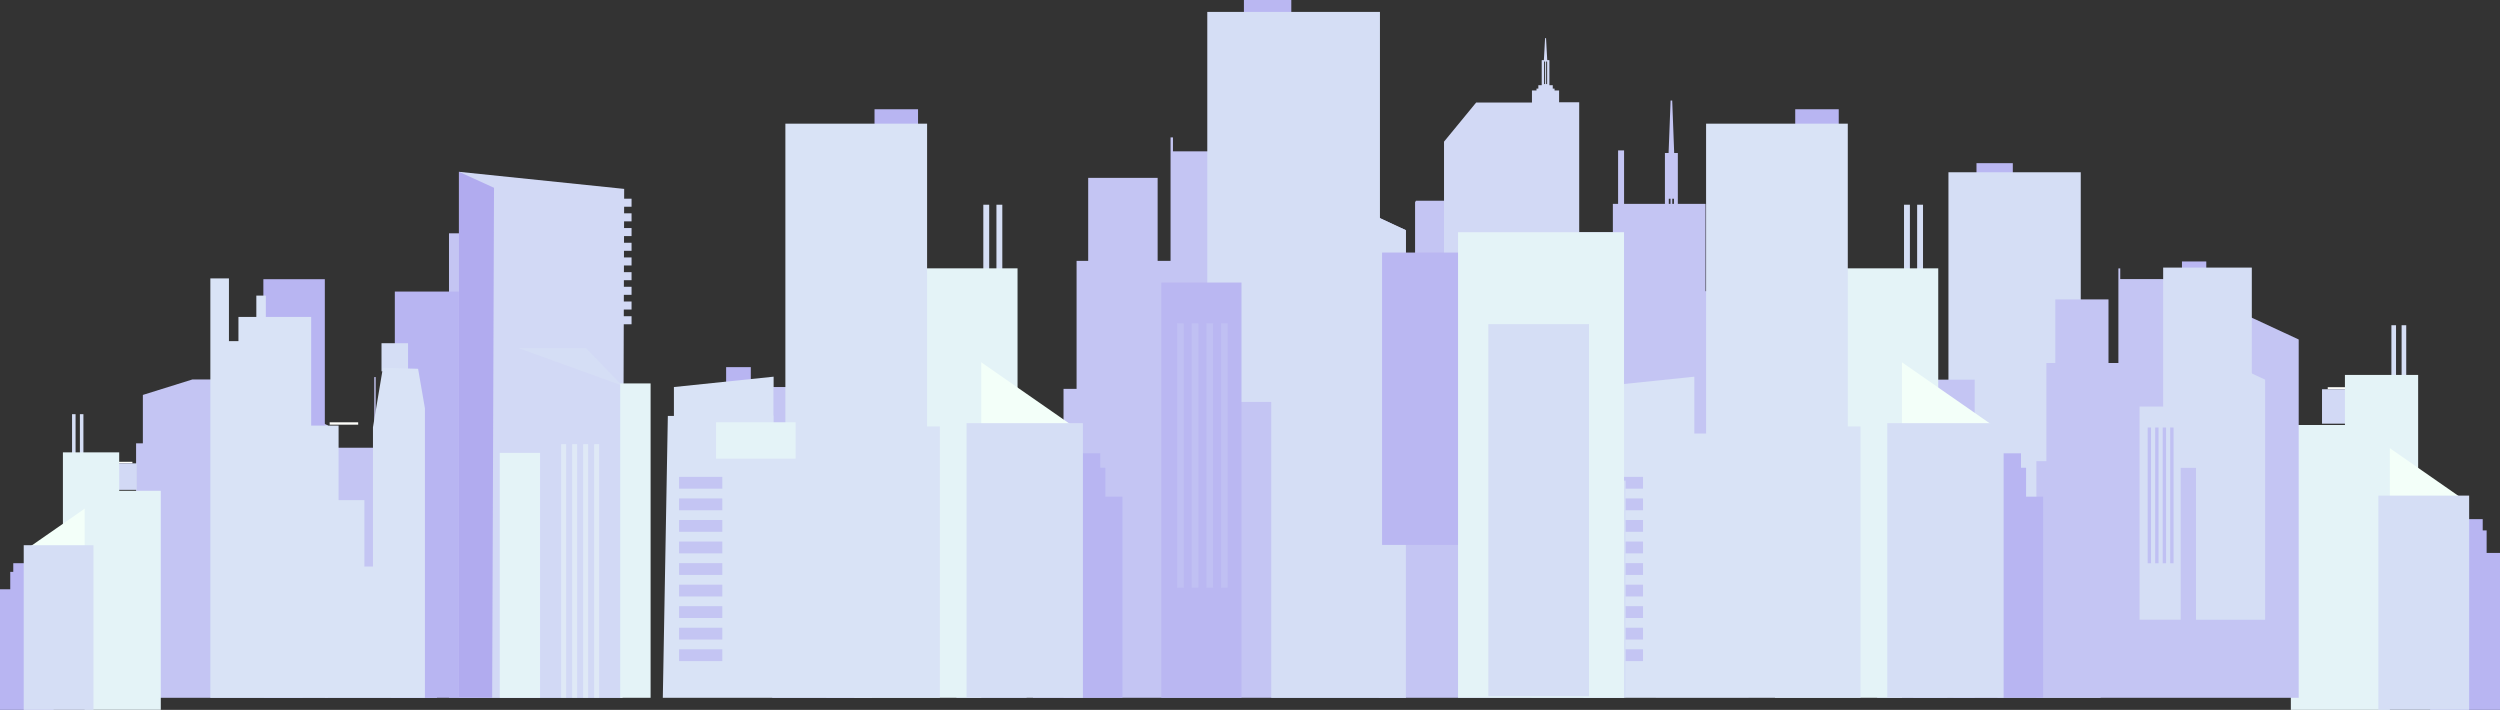 <svg xmlns="http://www.w3.org/2000/svg" viewBox="0 0 497.5 141.26"><rect x="0" y="0" width="497.5" height="141.26" fill="#333333" stroke="none"/><defs><style>.cls-1{fill:#c4c5f3;}.cls-2{fill:#b8b5f2;}.cls-3{fill:#fffffb;}.cls-4{fill:#d2d9f5;}.cls-5{fill:#d5def5;}.cls-6{fill:#e4f3f7;}.cls-12,.cls-7{fill:#f3fff9;}.cls-8{fill:#bab7f2;}.cls-9{fill:#c0c0f3;}.cls-10{fill:#d9e3f6;}.cls-11{fill:#b1abef;}.cls-12{opacity:0.43;}</style></defs><title>Asset 1</title><g id="Layer_2" data-name="Layer 2"><g id="OBJECTS"><rect class="cls-1" x="330.19" y="50.71" width="4.83" height="2.04" transform="translate(665.21 103.45) rotate(180)"/><rect class="cls-1" x="329.57" y="52.3" width="6.07" height="0.89" transform="translate(665.21 105.48) rotate(180)"/><rect class="cls-1" x="328.06" y="53.18" width="9.1" height="2.3" transform="translate(665.21 108.67) rotate(180)"/><polygon class="cls-1" points="332.04 30.63 333.17 30.63 332.77 20 332.45 20 332.04 30.63"/><path class="cls-1" d="M331.32,30.45v20.7h2.57V30.45Zm1.46,9.1h.34V50.26h-.34Zm-.69,0h.34V50.26h-.34Z"/><rect class="cls-1" x="190.33" y="90.21" width="13.96" height="48.65"/><polygon class="cls-1" points="279.77 138.86 279.77 45.81 245.96 30.11 233.42 30.11 233.42 27.34 232.94 27.34 232.94 51.91 230.37 51.91 230.37 35.39 216.55 35.39 216.55 51.91 214.24 51.91 214.24 77.38 211.64 77.38 211.64 138.86 279.77 138.86"/><polygon class="cls-1" points="65.25 138.86 65.25 84.66 45.56 75.52 38.26 75.52 28.43 78.59 28.43 88.22 27.08 88.22 27.08 103.05 25.57 103.05 25.57 138.86 65.25 138.86"/><rect class="cls-1" x="164.44" y="85.42" width="9.07" height="53.44"/><rect class="cls-1" x="153.67" y="77.02" width="16.77" height="61.84"/><rect class="cls-1" x="138.3" y="88.85" width="12.5" height="49.2"/><rect class="cls-1" x="162.49" y="31.08" width="21.7" height="106.97"/><rect class="cls-1" x="320.95" y="40.58" width="18.44" height="92.45" transform="translate(660.35 173.6) rotate(180)"/><rect class="cls-1" x="329.51" y="57.95" width="18.44" height="80.8"/><path class="cls-1" d="M322,29.93V46.22H309.5V39.94h-6.85V37.33H299v2.61H281.78c-.06.1-.11.2-.18.3V68.18h-7.21v70.68h48.8V29.93Z"/><polygon class="cls-1" points="64.67 138.86 64.67 85.61 67.3 89.1 74.48 89.1 74.48 75.03 74.76 75.03 74.76 89.1 76.23 89.1 76.23 79.64 84.13 79.64 84.13 89.1 85.46 89.1 85.46 103.68 86.94 103.68 86.94 138.86 64.67 138.86"/><rect class="cls-1" x="89.35" y="46.43" width="13.96" height="92.43"/><polygon class="cls-1" points="103.21 138.86 103.21 69.28 116.61 69.28 123.81 76.73 123.81 138.86 103.21 138.86"/><polygon class="cls-2" points="218.96 90.21 218.96 93.08 219.97 93.08 219.97 98.84 223.37 98.84 223.37 138.86 205.56 138.86 205.56 90.21 218.96 90.21"/><rect class="cls-3" x="179.43" y="56.54" width="5.85" height="0.52"/><rect class="cls-4" x="177.96" y="57.07" width="8.77" height="8.79"/><rect class="cls-5" x="195.68" y="40.74" width="1.17" height="43.49" transform="translate(392.53 124.97) rotate(180)"/><rect class="cls-5" x="198.28" y="40.74" width="1.17" height="43.49" transform="translate(397.74 124.97) rotate(180)"/><rect class="cls-6" x="183.81" y="53.4" width="18.68" height="48.45"/><polygon class="cls-7" points="214.42 85.41 193.43 85.41 193.43 70.82 214.42 85.41"/><rect class="cls-6" x="170.01" y="66.18" width="25.26" height="72.68"/><rect class="cls-5" x="192.35" y="84.21" width="23.15" height="54.65"/><polygon class="cls-2" points="494.06 103.31 494.06 105.55 494.84 105.55 494.84 110.04 497.5 110.04 497.5 141.26 483.6 141.26 483.6 103.31 494.06 103.31"/><rect class="cls-3" x="463.22" y="77.05" width="4.56" height="0.41"/><rect class="cls-4" x="462.08" y="77.46" width="6.84" height="6.85"/><rect class="cls-5" x="475.89" y="64.73" width="0.92" height="33.92" transform="translate(952.7 163.37) rotate(180)"/><rect class="cls-5" x="477.93" y="64.73" width="0.92" height="33.92" transform="translate(956.77 163.37) rotate(180)"/><rect class="cls-6" x="466.64" y="74.61" width="14.57" height="37.79"/><polygon class="cls-7" points="490.51 99.57 474.14 99.57 474.14 88.19 490.51 99.57"/><rect class="cls-6" x="455.88" y="84.57" width="19.7" height="56.69"/><rect class="cls-5" x="473.3" y="98.63" width="18.06" height="42.62"/><polygon class="cls-2" points="2.64 112.08 2.64 113.8 2.04 113.8 2.04 117.26 0 117.26 0 141.26 10.68 141.26 10.68 112.08 2.64 112.08"/><rect class="cls-3" x="22.85" y="91.9" width="3.51" height="0.31" transform="translate(49.2 184.11) rotate(180)"/><rect class="cls-4" x="21.97" y="92.21" width="5.26" height="5.27" transform="translate(49.2 189.69) rotate(180)"/><rect class="cls-5" x="15.9" y="82.42" width="0.7" height="26.08"/><rect class="cls-5" x="14.34" y="82.42" width="0.7" height="26.08"/><rect class="cls-6" x="12.52" y="90.01" width="11.2" height="29.05" transform="translate(36.24 209.08) rotate(180)"/><polygon class="cls-7" points="5.37 109.2 17.95 109.2 17.95 100.46 5.37 109.2"/><rect class="cls-6" x="16.85" y="97.67" width="15.15" height="43.58"/><rect class="cls-5" x="4.72" y="108.49" width="13.88" height="32.77"/><rect class="cls-8" x="247.54" width="9.43" height="62.81"/><rect class="cls-5" x="240.25" y="2.37" width="34.36" height="77.61"/><rect class="cls-7" x="236.38" y="60.31" width="6.24" height="1.66" transform="translate(479 122.28) rotate(180)"/><rect class="cls-7" x="235.58" y="61.61" width="7.83" height="0.72" transform="translate(479 123.94) rotate(180)"/><rect class="cls-8" x="233.63" y="62.33" width="11.74" height="12.1" transform="translate(479 136.76) rotate(180)"/><polygon class="cls-5" points="252.98 33.37 252.98 138.86 279.77 138.86 279.77 45.81 252.98 33.37"/><rect class="cls-8" x="231.1" y="56.23" width="15.96" height="82.63"/><rect class="cls-9" x="242.99" y="64.34" width="1.31" height="52.62"/><rect class="cls-9" x="240.08" y="64.34" width="1.31" height="52.62"/><rect class="cls-9" x="237.16" y="64.34" width="1.31" height="52.62"/><rect class="cls-9" x="234.25" y="64.34" width="1.31" height="52.62"/><rect class="cls-5" x="253.24" y="54.52" width="9.22" height="9.79"/><rect class="cls-8" x="393.32" y="32.47" width="7.23" height="48.12"/><rect class="cls-5" x="387.74" y="34.28" width="26.33" height="59.47"/><rect class="cls-7" x="384.77" y="78.67" width="4.78" height="1.27" transform="translate(774.33 158.62) rotate(180)"/><rect class="cls-7" x="384.16" y="79.67" width="6" height="0.55" transform="translate(774.33 159.89) rotate(180)"/><rect class="cls-8" x="382.66" y="80.22" width="9" height="9.27" transform="translate(774.33 169.72) rotate(180)"/><polygon class="cls-5" points="397.49 58.03 397.49 138.86 418.02 138.86 418.02 67.56 397.49 58.03"/><rect class="cls-1" x="380.73" y="75.55" width="12.23" height="63.31"/><rect class="cls-9" x="389.84" y="81.76" width="1" height="40.32"/><rect class="cls-9" x="387.61" y="81.76" width="1" height="40.32"/><rect class="cls-9" x="385.38" y="81.76" width="1" height="40.32"/><rect class="cls-9" x="383.14" y="81.76" width="1" height="40.32"/><rect class="cls-5" x="397.69" y="74.24" width="7.06" height="7.5"/><rect class="cls-2" x="144.5" y="73.05" width="4.91" height="7.24" transform="translate(293.91 153.35) rotate(180)"/><rect class="cls-2" x="147.62" y="77.15" width="6.4" height="5.51" transform="translate(301.65 159.82) rotate(180)"/><rect class="cls-2" x="174.03" y="21.75" width="8.66" height="8.92" transform="translate(356.72 52.41) rotate(180)"/><polygon class="cls-10" points="131.9 138.86 132.9 82.77 134.11 82.77 134.11 77.02 153.95 74.96 153.95 86.28 156.29 86.28 156.29 24.61 184.49 24.61 184.49 84.87 187.03 84.87 187.03 138.86 131.9 138.86"/><rect class="cls-1" x="135.14" y="94.9" width="8.6" height="2.35" transform="translate(278.88 192.15) rotate(180)"/><rect class="cls-1" x="135.14" y="99.19" width="8.6" height="2.35" transform="translate(278.88 200.73) rotate(180)"/><rect class="cls-1" x="135.14" y="103.48" width="8.6" height="2.35" transform="translate(278.88 209.31) rotate(180)"/><rect class="cls-1" x="135.14" y="107.77" width="8.6" height="2.35" transform="translate(278.88 217.89) rotate(180)"/><rect class="cls-1" x="135.14" y="112.06" width="8.6" height="2.35" transform="translate(278.88 226.47) rotate(180)"/><rect class="cls-1" x="135.14" y="116.35" width="8.6" height="2.35" transform="translate(278.88 235.05) rotate(180)"/><rect class="cls-1" x="135.14" y="120.64" width="8.6" height="2.35" transform="translate(278.88 243.62) rotate(180)"/><rect class="cls-1" x="135.14" y="124.93" width="8.6" height="2.35" transform="translate(278.88 252.2) rotate(180)"/><rect class="cls-1" x="135.14" y="129.22" width="8.6" height="2.35" transform="translate(278.88 260.78) rotate(180)"/><rect class="cls-1" x="373.55" y="90.21" width="13.96" height="48.65"/><polygon class="cls-1" points="457.44 138.86 457.44 67.56 431.54 55.53 421.93 55.53 421.93 53.41 421.56 53.41 421.56 72.24 419.59 72.24 419.59 59.58 409.01 59.58 409.01 72.24 407.23 72.24 407.23 91.76 405.24 91.76 405.24 138.86 457.44 138.86"/><rect class="cls-1" x="345.71" y="31.08" width="21.7" height="106.97"/><polygon class="cls-2" points="402.18 90.21 402.18 93.08 403.19 93.08 403.19 98.84 406.59 98.84 406.59 138.86 388.77 138.86 388.77 90.21 402.18 90.21"/><rect class="cls-3" x="362.65" y="56.54" width="5.85" height="0.52"/><rect class="cls-4" x="361.18" y="57.07" width="8.77" height="8.79"/><rect class="cls-5" x="378.9" y="40.74" width="1.17" height="43.49" transform="translate(758.97 124.97) rotate(180)"/><rect class="cls-5" x="381.5" y="40.74" width="1.17" height="43.49" transform="translate(764.18 124.97) rotate(180)"/><rect class="cls-6" x="367.03" y="53.4" width="18.68" height="48.45"/><polygon class="cls-7" points="397.64 85.41 376.65 85.41 376.65 70.82 397.64 85.41"/><rect class="cls-6" x="353.23" y="66.18" width="25.26" height="72.68"/><rect class="cls-5" x="375.57" y="84.21" width="23.15" height="54.65"/><rect class="cls-8" x="434.21" y="52.03" width="4.84" height="32.25"/><rect class="cls-5" x="430.47" y="53.25" width="17.64" height="39.85"/><rect class="cls-7" x="428.48" y="83" width="3.2" height="0.85" transform="translate(860.16 166.85) rotate(180)"/><rect class="cls-7" x="428.07" y="83.66" width="4.02" height="0.37" transform="translate(860.16 167.7) rotate(180)"/><rect class="cls-8" x="427.07" y="84.04" width="6.03" height="6.21" transform="translate(860.16 174.28) rotate(180)"/><polygon class="cls-5" points="437 69.16 437 123.33 450.76 123.33 450.76 75.55 437 69.16"/><rect class="cls-5" x="425.77" y="80.9" width="8.19" height="42.42"/><rect class="cls-9" x="431.87" y="85.07" width="0.67" height="27.02"/><rect class="cls-9" x="430.38" y="85.07" width="0.67" height="27.02"/><rect class="cls-9" x="428.88" y="85.07" width="0.67" height="27.02"/><rect class="cls-9" x="427.39" y="85.07" width="0.67" height="27.02"/><rect class="cls-5" x="437.14" y="80.03" width="4.73" height="5.03"/><rect class="cls-2" x="357.25" y="21.75" width="8.66" height="8.92" transform="translate(723.16 52.41) rotate(180)"/><polygon class="cls-10" points="315.12 138.86 316.12 82.77 317.33 82.77 317.33 77.02 337.17 74.96 337.17 86.28 339.51 86.28 339.51 24.61 367.71 24.61 367.71 84.87 370.25 84.87 370.25 138.86 315.12 138.86"/><rect class="cls-1" x="318.36" y="94.9" width="8.6" height="2.35" transform="translate(645.32 192.15) rotate(180)"/><rect class="cls-1" x="318.36" y="99.19" width="8.6" height="2.35" transform="translate(645.32 200.73) rotate(180)"/><rect class="cls-1" x="318.36" y="103.48" width="8.6" height="2.35" transform="translate(645.32 209.31) rotate(180)"/><rect class="cls-1" x="318.36" y="107.77" width="8.6" height="2.35" transform="translate(645.32 217.89) rotate(180)"/><rect class="cls-1" x="318.36" y="112.06" width="8.6" height="2.35" transform="translate(645.32 226.47) rotate(180)"/><rect class="cls-1" x="318.36" y="116.35" width="8.6" height="2.35" transform="translate(645.32 235.05) rotate(180)"/><rect class="cls-1" x="318.36" y="120.64" width="8.6" height="2.35" transform="translate(645.32 243.62) rotate(180)"/><rect class="cls-1" x="318.36" y="124.93" width="8.6" height="2.35" transform="translate(645.32 252.2) rotate(180)"/><rect class="cls-1" x="318.36" y="129.22" width="8.6" height="2.35" transform="translate(645.32 260.78) rotate(180)"/><rect class="cls-5" x="304.77" y="95.65" width="18.73" height="43.12"/><path class="cls-4" d="M314.26,70.81V20.35h-4V18h-.9v-.37H309v-.67h-.67v-5h-.43l-.24-4.37h-.19l-.24,4.37h-.43v5h-.67v.67h-.37V18h-.9v2.4h-11.1l-6.4,7.79V70.81Zm-6.79-54.08h-.2V12.25h.2Zm.41,0h-.2V12.25h.2Z"/><rect class="cls-8" x="275.03" y="50.26" width="23.57" height="58.18"/><rect class="cls-7" x="88.41" y="78.48" width="3.57" height="0.95"/><rect class="cls-7" x="87.95" y="79.23" width="4.48" height="0.41"/><rect class="cls-8" x="86.83" y="79.64" width="6.72" height="6.92"/><rect class="cls-1" x="77.83" y="91.57" width="9.13" height="47.29"/><rect class="cls-9" x="79.41" y="90.91" width="0.75" height="30.11" transform="translate(159.57 211.93) rotate(180)"/><rect class="cls-9" x="81.08" y="90.91" width="0.75" height="30.11" transform="translate(162.91 211.93) rotate(180)"/><rect class="cls-9" x="82.74" y="90.91" width="0.75" height="30.11" transform="translate(166.24 211.93) rotate(180)"/><rect class="cls-9" x="84.41" y="90.91" width="0.75" height="30.11" transform="translate(169.57 211.93) rotate(180)"/><rect class="cls-2" x="78.57" y="58.02" width="16.45" height="80.84" transform="translate(173.59 196.88) rotate(180)"/><polygon class="cls-7" points="56.68 116.42 66.64 116.42 66.64 87.82 56.68 116.42"/><rect class="cls-2" x="52.41" y="55.55" width="12.23" height="44.58" transform="translate(117.05 155.69) rotate(180)"/><rect class="cls-3" x="65.61" y="84.04" width="5.68" height="0.47" transform="translate(136.89 168.55) rotate(180)"/><rect class="cls-2" x="48.56" y="67.9" width="1.15" height="70.56"/><rect class="cls-2" x="51.11" y="67.9" width="1.15" height="70.56"/><rect class="cls-2" x="53.67" y="103.39" width="1.15" height="35.07"/><rect class="cls-2" x="56.22" y="103.39" width="1.15" height="35.07"/><rect class="cls-5" x="75.93" y="68.3" width="5.28" height="5.6" transform="translate(157.13 142.2) rotate(180)"/><rect class="cls-2" x="52.55" y="101.74" width="7.7" height="37.12"/><rect class="cls-4" x="107.48" y="39.53" width="18.2" height="1.6" transform="translate(233.16 80.67) rotate(180)"/><rect class="cls-4" x="107.48" y="42.46" width="18.2" height="1.6" transform="translate(233.16 86.51) rotate(180)"/><rect class="cls-4" x="107.48" y="45.38" width="18.2" height="1.6" transform="translate(233.16 92.36) rotate(180)"/><rect class="cls-4" x="107.48" y="48.3" width="18.2" height="1.6" transform="translate(233.16 98.21) rotate(180)"/><rect class="cls-4" x="107.48" y="51.23" width="18.2" height="1.6" transform="translate(233.16 104.06) rotate(180)"/><rect class="cls-4" x="107.48" y="54.15" width="18.2" height="1.6" transform="translate(233.16 109.91) rotate(180)"/><rect class="cls-4" x="107.48" y="57.08" width="18.2" height="1.6" transform="translate(233.16 115.75) rotate(180)"/><rect class="cls-4" x="107.48" y="60" width="18.2" height="1.6" transform="translate(233.16 121.6) rotate(180)"/><rect class="cls-4" x="107.48" y="62.92" width="18.2" height="1.6" transform="translate(233.16 127.45) rotate(180)"/><polygon class="cls-4" points="91.33 138.86 123.9 138.86 124.21 37.59 91.33 34.19 91.33 138.86"/><polygon class="cls-11" points="91.33 138.86 97.94 138.86 98.31 37.37 91.33 34.19 91.33 138.86"/><polygon class="cls-5" points="123.81 76.73 116.61 69.28 103.21 69.28 123.81 76.73"/><rect class="cls-12" x="111.67" y="88.39" width="0.99" height="50.47"/><rect class="cls-12" x="113.86" y="88.39" width="0.99" height="50.47"/><rect class="cls-12" x="116.05" y="88.39" width="0.99" height="50.47"/><rect class="cls-12" x="118.24" y="88.39" width="0.99" height="50.47"/><rect class="cls-6" x="142.49" y="84.03" width="15.84" height="7.24"/><rect class="cls-6" x="290.15" y="46.21" width="33.03" height="92.65"/><rect class="cls-5" x="296.18" y="64.5" width="20.03" height="74.05"/><polygon class="cls-10" points="76.2 73.19 74.22 85.03 74.22 112.74 72.51 112.74 72.51 99.53 67.38 99.53 67.38 84.7 61.92 84.7 61.92 63.07 52.9 63.07 52.9 58.82 51.01 58.82 51.01 63.07 47.45 63.07 47.45 67.88 45.56 67.88 45.56 55.4 41.86 55.4 41.86 138.86 84.56 138.86 84.56 81.25 83.2 73.39 76.2 73.19"/><rect class="cls-6" x="99.45" y="90.12" width="8.02" height="48.74"/><rect class="cls-6" x="123.42" y="76.3" width="6.05" height="62.56"/></g></g></svg>